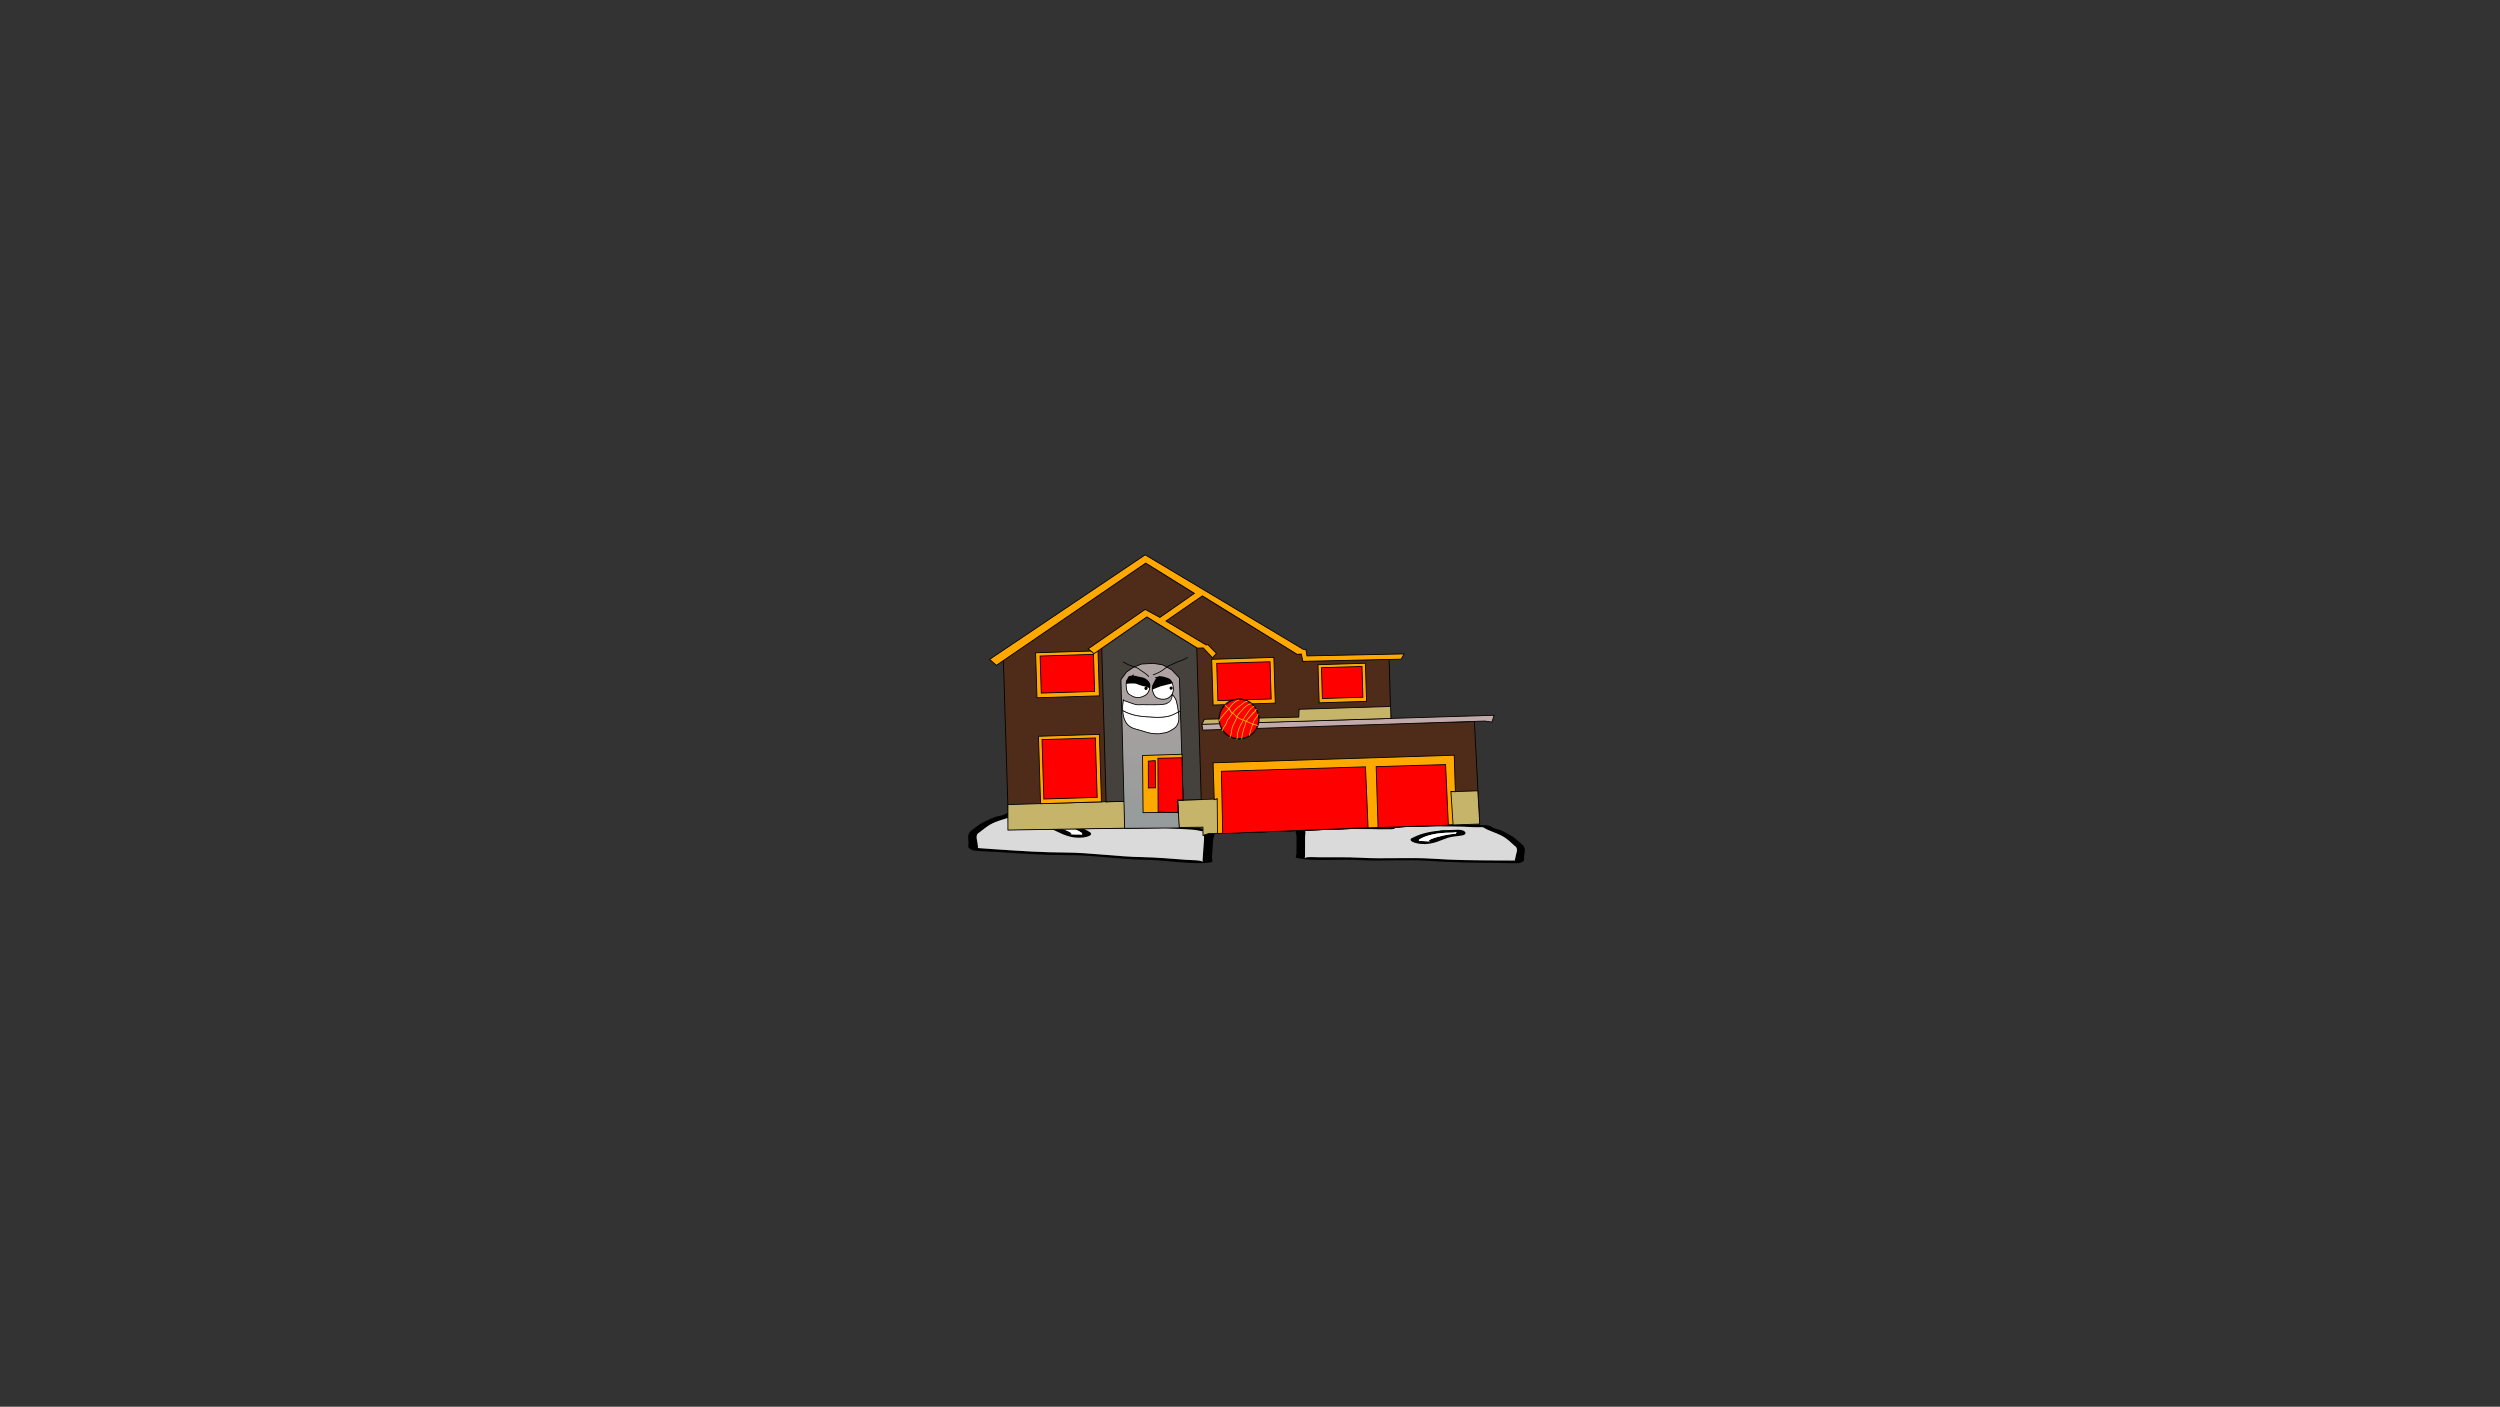 <svg version="1.1" xmlns="http://www.w3.org/2000/svg" xmlns:xlink="http://www.w3.org/1999/xlink" width="2878.25" height="1619.58" viewBox="0,0,2878.25,1619.58"><rect x="0" y="0" width="2878.25" height="1619.58" fill="#333333" stroke="none"/><defs><linearGradient x1="205.809" y1="134.029" x2="211.696" y2="324.284" gradientUnits="userSpaceOnUse" id="color-1"><stop offset="0" stop-color="#b0a3a3"/><stop offset="1" stop-color="#959b9b"/></linearGradient></defs><g transform="translate(1117.373,629.809)"><g data-paper-data="{&quot;isPaintingLayer&quot;:true}" fill-rule="nonzero" stroke-linejoin="miter" stroke-miterlimit="10" stroke-dasharray="" stroke-dashoffset="0" style="mix-blend-mode: normal"><path d="M-1117.373,989.77v-1619.58h2878.25v1619.58z" fill="none" stroke="#000000" stroke-width="0" stroke-linecap="butt"/><path d="M390.949,335.387l-22.948,-61.653l52.342,-55.318l82.925,102.235z" data-paper-data="{&quot;index&quot;:null}" fill="#cedce9" stroke="#000000" stroke-width="1" stroke-linecap="round"/><path d="M496.062,322.792c-2.476,0.337 -4.91,0.526 -7.319,0.659c0.016,0.053 0.024,0.109 0.024,0.167c-0.006,1.412 -5.044,1.392 -5.044,1.392c-22.254,-0.088 -44.508,-0.177 -66.761,-0.265c-5.727,-0.023 -19.973,-0.72 -24.2,0.108c-2.435,0.477 -4.176,0.422 -7.294,0.473c-0.352,0.006 -0.992,0.019 -1.557,0.026c3.012,0.615 1.533,6.183 1.527,7.741c-0.026,6.59 -0.052,13.179 -0.079,19.769c-0.005,1.177 -0.009,2.353 -0.014,3.53c-0.002,0.471 -0.893,1.808 -0.006,1.412c3.378,-1.508 9.954,-0.664 17.638,-0.636c15.146,0.055 31.364,-0.335 46.237,0.488c27.158,1.63 56.374,-0.686 83.315,1.117c22.69,1.68 49.858,1.931 73.241,2.024c5.878,0.023 11.757,0.047 17.635,0.07c0.884,0.004 2.273,-0.024 3.711,-0.055c-1.443,-0.73 0.078,-2.476 0.082,-3.46c0.015,-3.676 4.437,-10.001 -0.948,-13.325c-4.755,-4.03 -7.757,-7.903 -15.523,-11.934c-5.73,-2.974 -14.658,-5.626 -19.397,-8.576c-2.296,-1.756 -4.363,-0.516 -11.862,-0.95c-16.593,-0.961 -33.238,-0.838 -50.383,-0.906c-6.249,-0.025 -14.1,0.3 -20.154,-0.08c-1.278,-0.08 -3.68,-0.369 -5.48,-0.604c3.291,0.726 -4.228,1.386 -7.388,1.816zM416.972,321.921c16.819,0.067 33.638,0.134 50.456,0.2c0.485,-0.066 0.971,-0.132 1.456,-0.198c6.394,-0.87 12.163,-0.61 17.639,-0.989c7.463,-0.517 11.934,-2.339 19.634,-2.746c4.423,-0.234 16.669,0.623 22.937,0.648c16.998,0.068 33.979,-0.137 50.383,0.906c9.215,0.586 17.01,-0.454 21.307,2.833c0.631,1.245 5.714,2.041 8.37,3.008c4.06,1.477 7.449,3.653 10.588,5.283c7.783,4.04 11.195,8.176 16.068,12.306c4.352,4.351 1.48,9.712 1.462,14.22c-0.01,2.492 1.385,4.254 -5.064,6.334c-2.249,0.725 -22.993,-0.091 -26.453,-0.105c-24.119,-0.096 -52.299,-0.387 -75.685,-2.118c-25.69,-2.207 -56.291,0.508 -82.847,-1.086c-21.4,-1.436 -54.453,2.032 -71.964,-2.653c-1.734,-0.464 0.017,-4.19 0.02,-4.942c0.026,-6.59 0.052,-13.179 0.079,-19.769c0.009,-2.203 -3.436,-7.477 1.828,-9.097c9.185,-2.827 26.352,-2.088 39.785,-2.035z" data-paper-data="{&quot;index&quot;:null}" fill="#000000" stroke="none" stroke-width="1" stroke-linecap="butt"/><path d="M488.672,323.383c2.409,-0.134 4.872,-0.324 7.349,-0.661c3.16,-0.43 10.709,-1.091 7.418,-1.817c1.8,0.236 4.222,0.524 5.5,0.604c6.055,0.38 13.975,0.059 20.225,0.084c17.145,0.068 33.899,-0.034 50.491,0.926c7.499,0.434 9.581,-0.801 11.877,0.955c4.739,2.951 13.704,5.623 19.434,8.598c7.766,4.031 10.779,7.931 15.533,11.961c5.385,3.324 0.939,9.673 0.924,13.349c-0.004,0.984 -1.535,2.735 -0.091,3.465c-1.438,0.031 -2.829,0.06 -3.713,0.056c-5.878,-0.023 -11.767,-0.042 -17.645,-0.066c-23.383,-0.093 -50.662,-0.32 -73.351,-2c-26.941,-1.803 -56.424,0.499 -83.582,-1.132c-14.873,-0.823 -31.136,-0.449 -46.282,-0.504c-7.684,-0.028 -14.266,-0.875 -17.644,0.633c-0.888,0.396 -0,-0.944 0.002,-1.414c0.005,-1.177 0.001,-2.359 0.005,-3.536c0.026,-6.59 0.042,-13.219 0.068,-19.808c0.006,-1.558 1.501,-7.139 -1.511,-7.754c0.566,-0.007 1.206,-0.02 1.558,-0.026c3.118,-0.051 4.863,0.001 7.298,-0.475c4.227,-0.828 18.487,-0.137 24.213,-0.114c22.254,0.088 44.626,0.149 66.88,0.238c0,0 5.063,0.018 5.069,-1.394c0,-0.058 -0.007,-0.114 -0.024,-0.167z" data-paper-data="{&quot;noHover&quot;:false,&quot;origItem&quot;:[&quot;Path&quot;,{&quot;applyMatrix&quot;:true,&quot;segments&quot;:[[[579.60736,595.76373],[0.95609,-0.20262],[0.00646,0.07548]],[[579.61718,596],[0,-0.08208],[0,2]],[[577.61718,598],[0,0],[-8.83333,0]],[[551.11718,598],[8.83333,0],[-2.27308,0]],[[541.51161,598.28885],[1.67648,-1.19621],[-0.96568,0.68904]],[[538.61718,599],[1.23739,-0.09027],[-0.13966,0.01019]],[[537.99901,599.04541],[0.22447,-0.0134],[1.19653,0.85421]],[[538.61718,610],[0,-2.20646],[0,9.33333]],[[538.61718,638],[0,-9.33333],[0,1.66667]],[[538.61718,643],[0,-1.66667],[0,0.66667]],[[538.61718,645],[-0.35177,0.56631],[1.33831,-2.15456]],[[545.61718,644],[-3.04994,0.00386],[6.01206,-0.00761]],[[563.97058,644.43107],[-5.90478,-1.08158],[10.78253,2.15651]],[[597.04254,645.54479],[-10.6965,-2.40266],[9.00888,2.25222]],[[626.11718,648],[-9.28168,0],[2.33333,0]],[[633.11718,648],[-2.33333,0],[0.35109,0]],[[634.59021,647.90091],[-0.5707,0.05184],[-0.57412,-1.02596]],[[634.61718,643],[0,1.39387],[0,-5.20707]],[[634.21982,624.13246],[2.14282,4.67827],[-1.8936,-5.6808]],[[628.03948,607.31672],[3.08887,5.66543],[-2.2791,-4.1802]],[[620.32688,595.27881],[1.8857,4.15235],[-0.91417,-2.47477]],[[615.61718,594],[2.9771,0.57275],[-6.58756,-1.26734]],[[595.61718,593],[6.8054,0],[-2.48058,0]],[[587.61718,593],[2.40395,0.50364],[-0.50743,-0.10631]],[[585.44122,592.1748],[0.71481,0.32365],[1.30749,1.01011]],[[582.51161,594.78885],[1.25365,-0.62682],[-0.98239,0.4912]]],&quot;closed&quot;:true}],&quot;index&quot;:null}" fill="#dadada" stroke="none" stroke-width="1" stroke-linecap="butt"/><path d="M559.287,328.84c0.001,-0.164 -0.068,-0.438 -0.134,-0.708c-0.26,0.108 -0.647,0.2 -1.146,0.277c-1.495,0.42 -3.759,0.411 -3.759,0.411c-19.192,-0.076 -30.292,3.628 -37.092,7.545c-0.8,0.444 -0.732,0.984 -0.734,1.484c-0.001,0.142 -0.05,0.368 -0.104,0.602c0.051,-0.075 0.178,-0.137 0.436,-0.175c1.14,-0.171 11.043,0.943 12.262,0.329c0.366,-0.184 -1.791,-0.228 -1.671,-0.437c1.474,-2.57 17.009,-6.404 24.643,-7.442c1.98,-0.269 4.208,-0.4 6.423,-0.455c-0.864,-0.381 0.875,-0.953 0.877,-1.43zM516.292,338.567c-0.116,0.502 -0.22,0.981 0.125,0.693c0.236,-0.197 -0.102,-0.475 -0.125,-0.693zM508.148,335.066c7.216,-3.776 16.808,-7.207 31.738,-8.513c1.404,-0.608 4.296,-0.597 4.296,-0.597l2.519,0.01c5.705,0.023 8.725,-0.522 14.852,-0.498c8.509,0.034 10.463,4.784 6.008,6.155c-2.811,0.865 -7.317,1.135 -11.078,1.647c-11.133,1.515 -15.279,5.979 -27.479,8.159c-12.931,2.311 -27.136,-2.876 -20.857,-6.363z" data-paper-data="{&quot;index&quot;:null}" fill="#000000" stroke="none" stroke-width="1" stroke-linecap="butt"/><path d="M559.341,328.086c0.066,0.27 0.146,0.548 0.145,0.712c-0.002,0.477 -1.721,1.058 -0.856,1.439c-2.215,0.055 -4.456,0.18 -6.435,0.449c-7.634,1.039 -23.244,4.853 -24.718,7.422c-0.12,0.209 1.798,0.376 1.431,0.56c-1.218,0.613 -11.207,-0.519 -12.347,-0.348c-0.258,0.039 -0.384,0.1 -0.435,0.176c0.054,-0.234 0.094,-0.463 0.095,-0.605c0.002,-0.5 -0.088,-1.049 0.712,-1.494c6.8,-3.916 18.301,-7.702 37.493,-7.626c0,0 2.275,0.012 3.77,-0.408c0.498,-0.077 0.886,-0.169 1.146,-0.277z" data-paper-data="{&quot;noHover&quot;:false,&quot;origItem&quot;:[&quot;Path&quot;,{&quot;applyMatrix&quot;:true,&quot;segments&quot;:[[[607.563,601.99816],[0.02649,0.38155],[-0.10299,0.15484]],[[607.10872,602.39727],[0.1976,-0.11227],[-0.59254,0.60273]],[[605.61718,603],[0,0],[-7.618,0]],[[590.90604,613.89443],[2.69308,-5.58508],[-0.31682,0.63364]],[[590.61718,616],[0,-0.70843],[0,0.20156]],[[590.57685,616.85325],[0.02106,-0.33136],[0.02013,-0.10671]],[[590.74964,616.60263],[-0.10238,0.05628],[0.45234,-0.24865]],[[595.61718,617],[-0.48256,0.87548],[0.14503,-0.26312]],[[594.95308,616.3906],[-0.04725,0.29671],[0.58086,-3.64773]],[[604.72276,605.71115],[-3.02833,1.51416],[0.78545,-0.39273]],[[607.27135,605.03032],[-0.87898,0.0905],[-0.34365,-0.53523]],[[607.61718,603],[0,0.6759],[0,-0.23192]]],&quot;closed&quot;:true}],&quot;index&quot;:null}" fill="#ffffff" stroke="none" stroke-width="1" stroke-linecap="butt"/><path d="M160.409,318.449l82.787,-53.714l52.255,29.064l-22.909,32.392z" data-paper-data="{&quot;index&quot;:null}" fill="#cedce9" stroke="#000000" stroke-width="1" stroke-linecap="round"/><path d="M151.234,316.05c-3.343,-0.706 -11.325,-1.998 -7.752,-2.517c-1.942,0.111 -4.53,0.232 -5.902,0.218c-6.499,-0.067 -14.861,-1.026 -21.54,-1.487c-18.324,-1.265 -36.099,-2.695 -53.902,-2.964c-8.046,-0.121 -10.157,-1.608 -12.747,0.089c-5.294,2.783 -15.039,4.919 -21.393,7.65c-8.612,3.701 -12.122,7.605 -17.517,11.54c-6.013,3.132 -1.782,10.234 -2.053,14.163c-0.073,1.052 1.417,3.036 -0.183,3.703c1.534,0.145 3.016,0.283 3.961,0.349c6.283,0.434 12.565,0.868 18.848,1.301c24.991,1.726 54.038,3.577 78.411,3.552c28.925,0.176 59.96,4.931 89.104,5.308c15.955,0.282 33.252,1.963 49.439,3.087c8.212,0.57 15.304,0.181 18.795,2.056c0.918,0.493 0.069,-1.006 0.104,-1.509c0.087,-1.258 0.174,-2.515 0.261,-3.773c0.486,-7.043 0.973,-14.085 1.459,-21.128c0.115,-1.665 -1.031,-7.729 2.235,-8.151c-0.604,-0.052 -1.286,-0.116 -1.662,-0.149c-3.327,-0.298 -5.192,-0.375 -7.756,-1.075c-4.452,-1.214 -19.728,-1.581 -25.848,-2.004c-23.784,-1.642 -47.567,-3.284 -71.351,-4.926c0,0 -5.385,-0.372 -5.281,-1.881c0.004,-0.062 0.017,-0.121 0.039,-0.176c-2.564,-0.331 -5.149,-0.722 -7.769,-1.276zM235.805,321.291c14.357,0.991 32.756,1.542 42.35,5.279c5.497,2.141 1.406,7.507 1.243,9.862c-0.486,7.043 -0.973,14.085 -1.459,21.128c-0.056,0.804 1.524,4.922 -0.365,5.282c-19.075,3.64 -54.12,-2.645 -77.097,-2.781c-28.498,-0.369 -60.982,-5.658 -88.602,-5.305c-25.121,0.025 -55.253,-1.863 -81.03,-3.643c-3.697,-0.255 -25.925,-1.001 -28.271,-1.952c-6.728,-2.726 -5.1,-4.499 -4.916,-7.163c0.333,-4.818 -2.318,-10.771 2.672,-15.079c5.529,-4.033 9.498,-8.186 18.128,-11.895c3.481,-1.496 7.273,-3.557 11.725,-4.818c2.914,-0.825 8.407,-1.28 9.177,-2.56c4.848,-3.177 13.095,-1.457 22.986,-1.364c17.609,0.165 35.735,1.709 53.902,2.964c6.7,0.463 19.85,0.502 24.558,1.098c8.195,1.036 12.829,3.332 20.763,4.466c5.822,0.832 12.006,1.005 18.769,2.433c0.513,0.108 1.027,0.217 1.54,0.325c17.975,1.241 35.95,2.482 53.925,3.723z" data-paper-data="{&quot;index&quot;:null}" fill="#000000" stroke="none" stroke-width="1" stroke-linecap="butt"/><path d="M159.083,317.258c-0.021,0.056 -0.034,0.115 -0.038,0.177c-0.104,1.509 5.307,1.885 5.307,1.885c23.784,1.642 47.692,3.323 71.476,4.965c6.12,0.423 21.41,0.797 25.861,2.012c2.564,0.699 4.433,0.779 7.76,1.077c0.376,0.034 1.059,0.098 1.663,0.15c-3.266,0.422 -2.105,6.502 -2.22,8.167c-0.486,7.043 -0.987,14.127 -1.473,21.169c-0.087,1.258 -0.183,2.521 -0.27,3.778c-0.035,0.503 0.809,2.004 -0.108,1.511c-3.491,-1.875 -10.59,-1.483 -18.802,-2.053c-16.187,-1.123 -33.534,-2.791 -49.489,-3.073c-29.144,-0.377 -60.465,-5.137 -89.391,-5.313c-24.374,0.025 -53.537,-1.861 -78.528,-3.587c-6.283,-0.434 -12.576,-0.873 -18.858,-1.307c-0.945,-0.065 -2.429,-0.204 -3.963,-0.35c1.599,-0.667 0.1,-2.657 0.173,-3.709c0.271,-3.929 -3.984,-11.059 2.029,-14.191c5.394,-3.935 8.918,-7.867 17.53,-11.568c6.354,-2.731 16.142,-4.887 21.435,-7.669c2.59,-1.697 4.719,-0.215 12.765,-0.094c17.803,0.268 35.695,1.685 54.019,2.95c6.679,0.461 15.116,1.422 21.615,1.489c1.372,0.014 3.982,-0.105 5.923,-0.217c-3.573,0.519 4.441,1.814 7.784,2.52c2.62,0.553 5.236,0.949 7.8,1.28z" data-paper-data="{&quot;noHover&quot;:false,&quot;origItem&quot;:[&quot;Path&quot;,{&quot;applyMatrix&quot;:true,&quot;segments&quot;:[[[579.60736,595.76373],[0.95609,-0.20262],[0.00646,0.07548]],[[579.61718,596],[0,-0.08208],[0,2]],[[577.61718,598],[0,0],[-8.83333,0]],[[551.11718,598],[8.83333,0],[-2.27308,0]],[[541.51161,598.28885],[1.67648,-1.19621],[-0.96568,0.68904]],[[538.61718,599],[1.23739,-0.09027],[-0.13966,0.01019]],[[537.99901,599.04541],[0.22447,-0.0134],[1.19653,0.85421]],[[538.61718,610],[0,-2.20646],[0,9.33333]],[[538.61718,638],[0,-9.33333],[0,1.66667]],[[538.61718,643],[0,-1.66667],[0,0.66667]],[[538.61718,645],[-0.35177,0.56631],[1.33831,-2.15456]],[[545.61718,644],[-3.04994,0.00386],[6.01206,-0.00761]],[[563.97058,644.43107],[-5.90478,-1.08158],[10.78253,2.15651]],[[597.04254,645.54479],[-10.6965,-2.40266],[9.00888,2.25222]],[[626.11718,648],[-9.28168,0],[2.33333,0]],[[633.11718,648],[-2.33333,0],[0.35109,0]],[[634.59021,647.90091],[-0.5707,0.05184],[-0.57412,-1.02596]],[[634.61718,643],[0,1.39387],[0,-5.20707]],[[634.21982,624.13246],[2.14282,4.67827],[-1.8936,-5.6808]],[[628.03948,607.31672],[3.08887,5.66543],[-2.2791,-4.1802]],[[620.32688,595.27881],[1.8857,4.15235],[-0.91417,-2.47477]],[[615.61718,594],[2.9771,0.57275],[-6.58756,-1.26734]],[[595.61718,593],[6.8054,0],[-2.48058,0]],[[587.61718,593],[2.40395,0.50364],[-0.50743,-0.10631]],[[585.44122,592.1748],[0.71481,0.32365],[1.30749,1.01011]],[[582.51161,594.78885],[1.25365,-0.62682],[-0.98239,0.4912]]],&quot;closed&quot;:true}],&quot;index&quot;:null}" fill="#dadada" stroke="none" stroke-width="1" stroke-linecap="butt"/><path d="M83.21,317.579c-0.035,0.51 1.779,1.256 0.825,1.596c2.362,0.232 4.732,0.545 6.827,0.988c8.075,1.706 24.375,7.014 25.748,9.875c0.112,0.233 -2.197,0.111 -1.82,0.336c1.254,0.75 11.922,0.333 13.127,0.605c0.273,0.062 0.404,0.137 0.452,0.221c-0.039,-0.254 -0.075,-0.499 -0.064,-0.651c0.037,-0.535 0.152,-1.105 -0.668,-1.643c-6.96,-4.715 -18.531,-9.539 -39.042,-10.956c0,0 -2.421,-0.167 -3.985,-0.732c-0.526,-0.121 -0.933,-0.25 -1.202,-0.386c-0.091,0.283 -0.186,0.571 -0.198,0.746zM128.201,332.058c0.346,0.334 0.273,-0.186 0.188,-0.731c-0.042,0.231 -0.425,0.502 -0.188,0.731zM137.363,328.221c6.437,4.215 -9.146,8.649 -22.781,5.171c-12.865,-3.282 -16.947,-8.375 -28.723,-10.862c-3.978,-0.84 -8.771,-1.48 -11.707,-2.624c-4.653,-1.813 -2.195,-6.735 6.899,-6.107c6.549,0.452 9.733,1.27 15.83,1.691l2.692,0.186c0,0 3.091,0.213 4.544,0.973c15.851,2.561 25.83,6.975 33.246,11.572z" data-paper-data="{&quot;index&quot;:null}" fill="#000000" stroke="none" stroke-width="1" stroke-linecap="butt"/><path d="M83.211,316.769c0.269,0.136 0.676,0.264 1.203,0.386c1.564,0.565 3.996,0.73 3.996,0.73c20.512,1.416 32.504,6.359 39.464,11.074c0.82,0.537 0.681,1.117 0.644,1.651c-0.01,0.152 0.014,0.4 0.054,0.654c-0.049,-0.084 -0.178,-0.16 -0.451,-0.222c-1.205,-0.272 -11.966,0.159 -13.22,-0.592c-0.377,-0.226 1.685,-0.254 1.573,-0.487c-1.374,-2.86 -17.755,-8.154 -25.83,-9.859c-2.094,-0.442 -4.479,-0.751 -6.841,-0.982c0.953,-0.34 -0.838,-1.094 -0.803,-1.604c0.012,-0.175 0.12,-0.466 0.211,-0.749z" data-paper-data="{&quot;noHover&quot;:false,&quot;origItem&quot;:[&quot;Path&quot;,{&quot;applyMatrix&quot;:true,&quot;segments&quot;:[[[607.563,601.99816],[0.02649,0.38155],[-0.10299,0.15484]],[[607.10872,602.39727],[0.1976,-0.11227],[-0.59254,0.60273]],[[605.61718,603],[0,0],[-7.618,0]],[[590.90604,613.89443],[2.69308,-5.58508],[-0.31682,0.63364]],[[590.61718,616],[0,-0.70843],[0,0.20156]],[[590.57685,616.85325],[0.02106,-0.33136],[0.02013,-0.10671]],[[590.74964,616.60263],[-0.10238,0.05628],[0.45234,-0.24865]],[[595.61718,617],[-0.48256,0.87548],[0.14503,-0.26312]],[[594.95308,616.3906],[-0.04725,0.29671],[0.58086,-3.64773]],[[604.72276,605.71115],[-3.02833,1.51416],[0.78545,-0.39273]],[[607.27135,605.03032],[-0.87898,0.0905],[-0.34365,-0.53523]],[[607.61718,603],[0,0.6759],[0,-0.23192]]],&quot;closed&quot;:true}],&quot;index&quot;:null}" fill="#ffffff" stroke="none" stroke-width="1" stroke-linecap="butt"/><g><g stroke="#000000" stroke-width="1"><path d="M268.003,331.674l0.107,-9.263l-224.261,3.008l-6.063,-195.914l163.696,-111.235l63.384,39.475l1.925,-1.455l109.147,66.895l5.391,0.214l1.432,8.074l99.126,-2.306l2.172,74.433l96.048,-2.761l6.01,117.822l-311.789,11.424z" data-paper-data="{&quot;index&quot;:null}" fill="#4f2b19" stroke-linecap="round"/><path d="M586.255,318.866l-312.178,11.056l-6.37,2.1l-0.163,-9.508l-27.7,0.35l-1.629,-31.407l345.807,-10.785z" data-paper-data="{&quot;index&quot;:null}" fill="#c7b46b" stroke-linecap="round"/><path d="M43.042,296.523l134.838,-4.046l-0.085,31.206l-134.765,2.141z" data-paper-data="{&quot;index&quot;:null}" fill="#c7b46b" stroke-linecap="round"/><path d="M260.449,115.891l5.149,174.887l-27.294,0.718l1.486,31.031l-61.952,1.156l-0.301,-30.941l-18.543,0.574l-2.883,0.216l-5.083,-177.003l51.672,-36.27z" data-paper-data="{&quot;index&quot;:null}" fill="#45413d" stroke-linecap="round"/><path d="M240.503,151.771l4.314,139.396l-6.294,0.322l1.775,31.91l-62.894,0.424l-4.242,-171.025l6.294,-8.82l7.843,-5.443l9.599,-3.849l13.371,-0.794l10.821,1.695l10.418,5.639l9.097,9.612z" data-paper-data="{&quot;index&quot;:null}" fill="url(#color-1)" stroke-linecap="round"/><path d="M244.427,291.306l-6.035,0.187l0.694,13.931l-40.438,0.363l-0.592,-65.814l45.528,-1.409z" data-paper-data="{&quot;index&quot;:null}" fill="#ffa800" stroke-linecap="round"/><path d="M244.557,291.26l-6.441,-0.181l0.586,14.696l-22.737,-0.565l-0.212,-62.021l27.692,-0.603z" data-paper-data="{&quot;index&quot;:null}" fill="#ff0000" stroke-linecap="round"/><path d="M212.689,246.032l0.309,31.194l-8.27,0.129l-0.034,-30.822l6.811,-0.591z" data-paper-data="{&quot;index&quot;:null}" fill="#ff0000" stroke-linecap="round"/><path d="M280.571,290.822l-1.312,-42.41l277.622,-8.76l1.302,42.072l-5.137,-0.475l2.5,38.357l-271.231,10.169l-0.321,-40.073z" data-paper-data="{&quot;index&quot;:null}" fill="#ffa800" stroke-linecap="round"/><path d="M290.359,329.841l-1.561,-71.661l165.929,-5.135l2.953,69.969z" data-paper-data="{&quot;index&quot;:null}" fill="#ff0000" stroke-linecap="round"/><path d="M469.19,322.912l-2.17,-70.12l79.907,-2.346l3.21,69.792z" data-paper-data="{&quot;index&quot;:null}" fill="#ff0000" stroke-linecap="round"/><path d="M592.044,200.341l-324.586,10.425l-1.134,-6.941l336.546,-10.161l-2.042,6.152l-0.605,1.668z" data-paper-data="{&quot;index&quot;:null}" fill="#c3aaaa" stroke-linecap="round"/><path d="M483.998,197.342l-217.755,6.738l3.104,-5.804l108.577,-2.472l0.378,-9.018l105.357,-3.26z" data-paper-data="{&quot;index&quot;:null}" fill="#c7b46b" stroke-linecap="round"/><path d="M401.373,179.35l-1.358,-43.876l54.583,-1.689l1.358,43.876z" data-paper-data="{&quot;index&quot;:null}" fill="#ffa800" stroke-linecap="butt"/><path d="M405.096,174.383l-1.097,-35.458l46.66,-1.444l1.097,35.458z" data-paper-data="{&quot;index&quot;:null}" fill="#ff0000" stroke-linecap="butt"/><path d="M279.285,181.908l-1.629,-52.635l71.575,-2.215l1.629,52.635z" data-paper-data="{&quot;index&quot;:null}" fill="#ffa800" stroke-linecap="butt"/><path d="M284.767,176.802l-1.326,-42.856l61.362,-1.899l1.326,42.856z" data-paper-data="{&quot;index&quot;:null}" fill="#ff0000" stroke-linecap="butt"/><path d="M76.492,173.544l-1.603,-51.813l71.839,-2.223l1.603,51.813z" data-paper-data="{&quot;index&quot;:null}" fill="#ffa800" stroke-linecap="butt"/><path d="M81.436,168.142l-1.32,-42.658l61.421,-1.901l1.32,42.658z" data-paper-data="{&quot;index&quot;:null}" fill="#ff0000" stroke-linecap="butt"/><path d="M380.753,123.151l-4.715,0.4l-109.117,-67.318l-41.918,28.949l46.071,27.453l2.362,-0.073l9.629,9.85l-4.439,5.084l-10.726,-11.338l-6.823,0.211l-58.021,-35.92l-60.94,42.349l-6.609,-5.63l65.53,-45.367l16.965,9.242l39.722,-27.74l-56.016,-34.798l-171.901,117.704l-7.829,-6.861l179.086,-120.379l182.241,108.912l2.755,-0.085l1.285,7.571l111.733,-2.316l-3.227,6.062l-113.217,2.489z" data-paper-data="{&quot;index&quot;:null}" fill="#ffa800" stroke-linecap="round"/><path d="M80.618,295.497l-2.402,-77.634l70.107,-2.169l2.402,77.634z" data-paper-data="{&quot;index&quot;:null}" fill="#ffa800" stroke-linecap="butt"/><path d="M84.417,290.102l-2.116,-68.394l61.392,-1.9l2.116,68.394z" data-paper-data="{&quot;index&quot;:null}" fill="#ff0000" stroke-linecap="butt"/></g><path d="M218.762,149.601c2.462,-0.008 5.05,1.222 7.431,1.711c5.326,1.316 6.73,7.138 6.951,11.919c0.169,5.133 -2.955,9.442 -7.742,11.124c-4.102,1.131 -10.511,0.385 -13.038,-3.393c-2.174,-3.25 -3.658,-8.454 -1.912,-12.252c2.086,-3.365 2.764,-7.072 6.188,-8.847c0.698,-0.154 1.409,-0.259 2.123,-0.262z" data-paper-data="{&quot;noHover&quot;:false,&quot;origItem&quot;:[&quot;Path&quot;,{&quot;applyMatrix&quot;:true,&quot;segments&quot;:[[[445.39041,221.44036],[1.52724,-0.28876],[-7.5619,3.62864]],[[431.40475,240.19578],[4.76177,-7.1739],[-4.05124,8.13908]],[[434.7173,266.85895],[-4.50777,-7.21123],[5.2386,8.38318]],[[462.72964,275.08447],[-8.99419,2.18279],[10.52051,-3.33503]],[[480.23855,251.50606],[0.02148,11.17046],[-0.15839,-10.40801]],[[465.98548,225.22958],[11.49015,3.21826],[-5.14324,-1.22327]],[[450.00678,221.01818],[5.35276,0.14784],[-1.55103,-0.04284]]],&quot;closed&quot;:true}]}" fill="#ffffff" stroke="none" stroke-width="0.5" stroke-linecap="butt"/><path d="M175.571,187.906c-0.187,-3.582 0.007,-7.452 0.625,-10.91c4.804,1.485 9.378,3.627 14.292,4.824c2.345,0.443 4.617,0.097 6.986,0.097c3.793,-0.001 7.675,0.21 11.46,0.093c5.369,-0.173 10.764,0.355 15.998,-1.074c3.591,-1.562 6.318,-3.264 7.02,-7.446c0.081,-0.485 0.698,-1.872 0.771,-2.725c1.507,1.973 3.132,4.085 3.81,6.482c1.128,3.978 1.851,8.213 2.366,12.383c-4.19,2.309 -8.331,4.477 -13.263,5.241c-6.512,1.011 -12.037,0.977 -18.578,0.387c-5.84,-0.192 -12.179,-0.794 -17.838,-2.054c-4.439,-1.076 -9.643,-2.904 -13.65,-5.298z" data-paper-data="{&quot;noHover&quot;:false,&quot;origItem&quot;:[&quot;Path&quot;,{&quot;applyMatrix&quot;:true,&quot;segments&quot;:[[[382.92541,313.67836],[-9.577,-2.63838],[12.2179,3.11843]],[[421.4788,319.28722],[-12.68354,-0.81063],[14.17937,1.72223]],[[461.80476,319.7412],[-14.22386,1.75987],[10.77221,-1.32745]],[[490.97594,309.27344],[-9.26404,4.73832],[-0.83843,-9.10048]],[[486.66505,282.2337],[2.1836,8.72296],[-1.31343,-5.25646]],[[478.82595,267.90954],[3.14443,4.3901],[-0.21584,1.84845]],[[477.15068,273.70296],[0.20946,-1.04788],[-1.8079,9.04456]],[[461.39443,289.44119],[7.91093,-3.15437],[-11.4747,2.75549]],[[426.36944,290.77941],[11.68259,-0.01408],[-8.23623,0]],[[401.63503,289.76168],[8.24526,0.25355],[-5.15013,-0.15837]],[[386.25703,289.04467],[5.06893,1.12085],[-10.60282,-2.93383]],[[355.70644,277.63514],[10.34475,3.5525],[-1.57661,7.47608]],[[353.61627,301.2767],[-0.16513,-7.80005],[8.55085,5.47314]]],&quot;closed&quot;:true}]}" fill="#ffffff" stroke="none" stroke-width="0.5" stroke-linecap="butt"/><path d="M239.011,190.549c0.118,1.016 0.226,2.032 0.324,3.035c0.564,5.775 -0.265,11.613 -5.426,15.126c-2.61,1.784 -6.165,3.856 -9.261,4.602c-2.401,0.578 -4.938,0.599 -7.331,1.274c-6.253,0.17 -11.828,-0.521 -17.707,-2.707c-5.651,-2.101 -11.423,-2.262 -16.425,-5.931c-4.831,-3.54 -6.721,-9.405 -7.384,-15.278c-0.062,-0.549 -0.114,-1.112 -0.157,-1.681c4.003,2.282 9.041,4.022 13.367,5.073c5.714,1.258 12.089,1.831 17.984,2.023c6.607,0.598 12.209,0.676 18.787,-0.342c4.964,-0.771 9.018,-2.946 13.229,-5.192z" data-paper-data="{&quot;noHover&quot;:false,&quot;origItem&quot;:[&quot;Path&quot;,{&quot;applyMatrix&quot;:true,&quot;segments&quot;:[[[462.04991,321.72612],[10.8441,-1.34211],[-14.36752,1.77108]],[[421.29439,321.2787],[14.32318,1.74503],[-12.80201,-0.8129]],[[382.41348,315.61173],[12.33687,3.11966],[-9.334,-2.5741]],[[353.69484,303.68435],[8.54862,5.22931],[0.05498,1.24125]],[[353.92547,307.34559],[-0.09869,-1.19753],[1.04594,12.81267]],[[368.95475,341.0067],[-10.26332,-8.02031],[10.62679,8.31316]],[[404.22838,354.94424],[-12.14401,-4.94756],[12.63344,5.14696]],[[442.42017,362.01313],[-13.60569,-0.05196],[5.24829,-1.30467]],[[458.41929,359.7603],[-5.25856,1.09515],[6.78102,-1.41222]],[[478.8461,350.40967],[-5.79429,3.703],[11.45615,-7.29025]],[[491.65625,317.9428],[0.83821,12.59164],[-0.14547,-2.18822]],[[491.15825,311.33151],[0.18869,2.21636],[-9.30478,4.59936]]],&quot;closed&quot;:true}]}" fill="#ffffff" stroke="none" stroke-width="0.5" stroke-linecap="butt"/><path d="M181.007,151.992c0.353,0.295 0.649,-0.059 0.649,-0.059c2.977,-3.567 8.833,-1.603 13.152,-1.729c3.957,-0.127 9.063,2.168 10.706,5.916c1.156,4.7 0.377,10.932 -4.159,13.685c-3.774,2.781 -7.825,3.627 -12.386,2.688c-1.769,-1.051 -4.656,-1.359 -6.075,-2.913c-1.721,-1.886 -2.607,-4.401 -2.967,-6.884c-1.118,-3.517 -0.848,-6.375 0.51,-9.795c0.22,-0.553 0.284,-0.972 0.402,-1.298c-0.015,0.117 0.014,0.259 0.17,0.389z" data-paper-data="{&quot;noHover&quot;:false,&quot;origItem&quot;:[&quot;Path&quot;,{&quot;applyMatrix&quot;:true,&quot;segments&quot;:[[[367.48315,222.78638],[-0.04147,0.25407],[-0.27721,0.70074]],[[366.52816,225.57344],[0.51474,-1.18819],[-3.18099,7.34275]],[[364.7803,246.76473],[-2.19334,-7.72156],[0.61652,5.42378]],[[370.74669,261.87635],[-3.61458,-4.21536],[2.97952,3.47475]],[[383.71302,268.58734],[-3.77522,-2.4041],[9.85323,2.3476]],[[410.7181,263.59834],[-8.39124,5.79088],[10.04451,-5.68021]],[[420.65425,234.23446],[2.19728,10.29429],[-3.32016,-8.25703]],[[397.85054,220.71706],[8.61098,-0.01008],[-9.39899,-0.01845]],[[369.23811,223.55955],[6.71239,-7.5542],[0,0]],[[367.82634,223.64259],[0.74741,0.66436],[-0.32962,-0.293]]],&quot;closed&quot;:true}]}" fill="#ffffff" stroke="none" stroke-width="0.5" stroke-linecap="butt"/><path d="M202.162,160.757l-0.049,0.018c-1.898,-0.228 -3.588,-0.782 -5.442,-1.216c-2.003,-0.469 -3.733,-1.381 -5.631,-2.089c-1.931,-0.72 -4.397,-0.162 -6.423,-0.405c-1.622,-0.195 -3.547,0.516 -4.987,0.313c-0.083,1.064 -0.03,2.178 0.162,3.391c-0.016,2.51 0.477,5.103 1.896,7.225c1.17,1.749 3.96,2.469 5.552,3.774c4.369,1.611 8.453,1.385 12.601,-0.799c3.532,-1.474 5.394,-5.006 5.993,-8.669c-1.023,-0.272 -1.989,-0.685 -2.933,-1.159c0.639,0.35 1.034,1.064 0.942,1.832c-0.121,1.008 -1.037,1.728 -2.045,1.607c-1.008,-0.121 -1.728,-1.037 -1.607,-2.045c0.121,-1.008 1.037,-1.728 2.045,-1.607c0.197,0.024 0.383,0.078 0.554,0.157c-0.21,-0.107 -0.419,-0.216 -0.627,-0.327zM179.396,153.205c0.116,-0.187 0.285,-0.328 0.492,-0.432c0.303,-0.68 0.661,-1.362 1.073,-2.055c0.857,-1.444 0.784,-2.17 2.687,-2.401c1.215,0.144 2.722,-0.559 3.672,-1.32l0.155,-0.122c0,0 0.362,-0.284 0.646,0.077c0.284,0.362 -0.077,0.646 -0.077,0.646l-0.155,0.122c-0.17,0.131 -0.353,0.262 -0.546,0.388c2.942,0.063 6.163,1.324 9.083,1.668c4.351,0.527 9.309,3.815 10.466,8.171c0.487,5.25 -1.378,11.598 -6.658,13.854c-4.412,2.258 -8.819,2.574 -13.45,0.764c-1.745,-1.384 -4.541,-2.164 -5.845,-4.041c-1.532,-2.204 -2.09,-5.055 -2.062,-7.686c-0.275,-1.699 -0.277,-3.247 -0.02,-4.733c-0.078,-1.044 0.245,-2.423 0.541,-2.899zM182.522,149.701c0.081,-0.071 0.163,-0.139 0.245,-0.204c-0.098,0.059 -0.177,0.127 -0.245,0.204z" fill="#000000" stroke="none" stroke-width="0.5" stroke-linecap="butt"/><path d="M229.122,162.504c-0.031,-1.015 0.766,-1.864 1.781,-1.895c1.015,-0.031 1.864,0.766 1.895,1.781c0.031,1.015 -0.766,1.864 -1.781,1.895c-1.015,0.031 -1.864,-0.766 -1.895,-1.781z" fill="#000000" stroke="none" stroke-width="0.5" stroke-linecap="butt"/><path d="M233.121,156.055c0.218,0.405 -0.186,0.623 -0.186,0.623l-0.101,0.048c0.752,2.046 1.084,4.326 1.184,6.465c0.065,2.215 -0.425,4.28 -1.367,6.079c0.028,0.022 0.053,0.048 0.075,0.076l0.466,0.589l-0.001,0.001l0.003,0.003c1.639,2.15 3.436,4.439 4.18,7.067c1.105,3.908 1.829,8.04 2.347,12.137c0.248,-0.137 0.496,-0.274 0.745,-0.412l-0.004,-0.031c0,0 0.315,-0.335 0.65,-0.02c0.335,0.315 0.02,0.65 0.02,0.65l-0.23,0.21c-0.357,0.186 -0.711,0.373 -1.064,0.561c0.136,1.141 0.257,2.279 0.367,3.406c0.596,6.112 -0.377,12.245 -5.823,15.952c-2.719,1.844 -6.342,3.948 -9.556,4.721c-2.427,0.584 -4.975,0.614 -7.397,1.278c-6.399,0.22 -12.098,-0.517 -18.11,-2.753c-5.738,-2.133 -11.544,-2.294 -16.632,-6.024c-5.047,-3.704 -7.054,-9.759 -7.755,-15.893c-0.087,-0.765 -0.155,-1.552 -0.205,-2.354c-0.017,-0.01 -0.034,-0.021 -0.051,-0.031c0,0 -0.39,-0.243 -0.147,-0.633c0.047,-0.075 0.1,-0.127 0.154,-0.162c-0.167,-3.706 0.065,-7.666 0.735,-11.199l-0.13,-0.192c0,0 -0.159,-0.431 0.273,-0.59c0.005,-0.002 0.011,-0.004 0.016,-0.006c0.01,-0.046 0.02,-0.093 0.03,-0.139c0,0 0.098,-0.449 0.547,-0.352c0.449,0.098 0.352,0.547 0.352,0.547c-0.03,0.139 -0.06,0.28 -0.089,0.421c4.812,1.494 9.298,3.628 14.222,4.817c2.275,0.435 4.59,0.09 6.889,0.09c3.781,0 7.574,0.233 11.347,0.116c5.268,-0.157 10.664,0.329 15.8,-1.061c1.959,-0.857 3.951,-1.683 5.455,-3.417c1.195,-1.379 1.15,-3.861 1.585,-5.87c-1.456,1.987 -3.535,3.529 -6.051,4.415c-4.484,1.237 -11.27,0.377 -14.03,-3.748c-1.334,-1.994 -2.388,-4.621 -2.711,-7.268c-0.074,-0.039 -0.145,-0.107 -0.199,-0.223c-0.131,-0.281 0.016,-0.461 0.125,-0.548c-0.12,-1.785 0.114,-3.553 0.838,-5.115c1.734,-2.77 2.537,-5.666 4.524,-7.7c-0.491,0.149 -0.979,0.294 -1.467,0.419c0,0 -0.446,0.114 -0.559,-0.332c-0.114,-0.446 0.332,-0.559 0.332,-0.559c1.259,-0.321 2.517,-0.768 3.797,-1.067c0.41,-0.207 0.857,-0.39 1.348,-0.547l0.195,-0.024c0,0 0.329,-0.01 0.439,0.265c0.166,-0.01 0.333,-0.015 0.5,-0.015c2.535,0.002 5.126,1.239 7.582,1.73c3.075,0.765 4.974,2.849 6.114,5.42l0.008,-0.008c0,0 0.405,-0.218 0.623,0.186zM231.598,157.103c-4.17,0.97 -8.342,2.098 -12.414,3.164c-3.187,1.246 -6.306,2.277 -9.375,3.685c0.293,2.543 1.322,5.084 2.588,6.978c2.527,3.778 8.888,4.513 12.99,3.382c4.787,-1.682 7.88,-5.951 7.711,-11.085c-0.094,-2.039 -0.399,-4.259 -1.13,-6.237c-0.124,0.036 -0.248,0.074 -0.371,0.113zM225.738,195.755c-6.577,1.018 -12.129,0.972 -18.736,0.374c-5.895,-0.192 -12.235,-0.793 -17.948,-2.051c-4.326,-1.05 -9.364,-2.791 -13.367,-5.073c0.043,0.57 0.096,1.13 0.158,1.679c0.663,5.873 2.555,11.716 7.385,15.255c5.002,3.669 10.757,3.802 16.408,5.903c5.879,2.186 11.398,2.875 17.652,2.705c2.393,-0.674 4.919,-0.685 7.32,-1.263c3.096,-0.745 6.644,-2.803 9.254,-4.588c5.161,-3.513 5.99,-9.328 5.425,-15.102c-0.098,-1.004 -0.205,-2.015 -0.323,-3.031c-4.211,2.246 -8.265,4.42 -13.229,5.191zM189.262,193.182c5.659,1.259 11.957,1.837 17.797,2.029c6.541,0.59 12.027,0.646 18.538,-0.365c4.932,-0.763 9.067,-2.916 13.257,-5.225c-0.515,-4.17 -1.238,-8.387 -2.366,-12.365c-0.678,-2.397 -2.299,-4.498 -3.806,-6.471c-0.073,0.853 -0.606,2.202 -0.687,2.686c-0.702,4.182 -3.426,5.895 -7.017,7.457c-5.234,1.429 -10.708,0.94 -16.077,1.113c-3.785,0.117 -7.589,-0.117 -11.381,-0.116c-2.369,0 -4.732,0.332 -7.077,-0.111c-4.914,-1.197 -9.397,-3.323 -14.202,-4.809c-0.618,3.458 -0.811,7.312 -0.624,10.894c4.007,2.394 9.207,4.206 13.645,5.282z" fill="#000000" stroke="none" stroke-width="0.5" stroke-linecap="butt"/><path d="M175.205,132.304c0.132,-0.44 0.572,-0.309 0.572,-0.309l0.325,0.099c0.224,0.088 0.448,0.176 0.672,0.264c1.88,0.701 3.38,2.021 5.191,2.77c3.566,1.476 7.724,2.2 11.075,4.153c4.164,3.379 8.875,5.295 12.445,9.481c0,0 0.298,0.35 -0.052,0.648c-0.35,0.298 -0.648,-0.052 -0.648,-0.052c-3.51,-4.122 -8.178,-5.981 -12.267,-9.32c-3.297,-1.908 -7.403,-2.603 -10.905,-4.061c-1.808,-0.752 -3.294,-2.063 -5.167,-2.761c-0.226,-0.089 -0.453,-0.178 -0.679,-0.266l-0.252,-0.074c0,0 -0.44,-0.132 -0.309,-0.572z" fill="#000000" stroke="none" stroke-width="0.5" stroke-linecap="butt"/><path d="M250.131,126.875c0.218,0.405 -0.186,0.623 -0.186,0.623l-0.139,0.071c-2.864,2.017 -5.947,3.295 -9.254,4.353c-2.94,0.727 -5.255,2.25 -8.016,3.399c-2.868,1.193 -5.3,2.218 -7.683,4.289c-4.06,3.529 -9.341,6.147 -14.375,8.006c0,0 -0.431,0.159 -0.59,-0.273c-0.159,-0.431 0.273,-0.59 0.273,-0.59c4.928,-1.808 10.119,-4.385 14.09,-7.837c2.456,-2.135 4.977,-3.219 7.934,-4.444c2.794,-1.158 5.14,-2.7 8.119,-3.434c3.195,-1.019 6.223,-2.233 8.971,-4.217l0.236,-0.131c0,0 0.405,-0.218 0.623,0.186z" fill="#000000" stroke="none" stroke-width="0.5" stroke-linecap="butt"/></g><g stroke-linecap="butt"><path d="M286.283,197.924c0,-12.615 10.226,-22.841 22.841,-22.841c12.615,0 22.841,10.226 22.841,22.841c0,12.615 -10.226,22.841 -22.841,22.841c-12.615,0 -22.841,-10.226 -22.841,-22.841z" fill="#ff0000" stroke="#000000" stroke-width="1.5"/><path d="M289.646,211.963c-0.417,-0.139 -0.278,-0.556 -0.278,-0.556l0.121,-0.358c0.045,-0.18 0.091,-0.361 0.136,-0.541c0.966,-2.739 3.156,-4.718 4.314,-7.336c0.761,-1.721 1.127,-3.676 2.199,-5.242c1.244,-0.596 1.52,-1.925 2.278,-3.052c2.209,-3.286 5.005,-7.093 8.113,-9.554c0.856,-1.257 1.981,-1.873 3.202,-2.67c2.989,-1.95 4.886,-4.778 8.641,-5.41c0,0 0.434,-0.072 0.506,0.361c0.072,0.434 -0.361,0.506 -0.361,0.506c-3.58,0.59 -5.447,3.397 -8.293,5.271c-1.179,0.776 -2.205,1.329 -3.051,2.541c-3.075,2.483 -5.837,6.189 -8.04,9.465c-0.807,1.201 -1.095,2.517 -2.412,3.201c-0.928,1.484 -1.258,3.326 -1.969,4.919c-1.158,2.594 -3.326,4.546 -4.284,7.253c-0.042,0.167 -0.083,0.334 -0.125,0.501l-0.14,0.423c0,0 -0.139,0.417 -0.556,0.278z" fill="#ffc500" stroke="none" stroke-width="0.5"/><path d="M306.215,221.681c-0.366,-0.244 -0.122,-0.61 -0.122,-0.61l0.246,-0.368c0.665,-1.319 0.17,-2.841 0.335,-4.262c0.323,-2.785 1.466,-5.981 2.346,-8.63c0.729,-2.165 2.145,-4.057 3.163,-6.092c1.392,-2.784 2.534,-5.858 4.481,-8.291c2.825,-3.69 5.245,-8.567 9.677,-10.552c0,0 0.402,-0.179 0.58,0.223c0.179,0.402 -0.223,0.58 -0.223,0.58c-4.267,1.88 -6.631,6.75 -9.342,10.29c-2.077,2.596 -3.291,5.957 -4.78,8.929c-0.871,1.737 -2.108,3.33 -2.722,5.191c-0.861,2.572 -2.024,5.755 -2.308,8.459c-0.168,1.597 0.294,3.103 -0.447,4.596l-0.275,0.414c0,0 -0.244,0.366 -0.61,0.122z" fill="#ffc500" stroke="none" stroke-width="0.5"/><path d="M321.303,217.196c-0.44,-0.006 -0.434,-0.446 -0.434,-0.446l0.01,-0.488c0.531,-3.699 1.798,-6.868 2.867,-10.419c0.339,-1.126 0.438,-2.255 1.206,-3.22c0.613,-2.527 2.453,-5.398 4.225,-7.381c0.952,-1.066 0.774,-2.484 2.048,-3.341c0,0 0.366,-0.244 0.61,0.122c0.244,0.366 -0.122,0.61 -0.122,0.61c-1.094,0.721 -1.033,2.176 -1.86,3.172c-1.705,2.055 -3.461,4.675 -4.112,7.208c-0.734,0.912 -0.819,1.964 -1.138,3.032c-1.055,3.53 -2.33,6.667 -2.853,10.341l-0.001,0.376c0,0 -0.006,0.44 -0.446,0.434z" fill="#ffc500" stroke="none" stroke-width="0.5"/><path d="M286.268,200.782c-0.44,0 -0.44,-0.44 -0.44,-0.44l0.013,-0.237c0.602,-2.181 1.79,-3.308 3.343,-4.862c2.687,-4.031 6.496,-7.196 9.278,-11.235c0.708,-0.472 0.996,-1.261 1.524,-1.906c2.089,-2.555 5.678,-5.72 8.992,-6.421c0,0 0.431,-0.086 0.517,0.345c0.086,0.431 -0.345,0.517 -0.345,0.517c-3.052,0.565 -6.586,3.776 -8.476,6.106c-0.543,0.669 -0.854,1.49 -1.59,1.98c-2.615,4.1 -6.551,7.167 -9.22,11.171c-1.435,1.435 -2.73,2.422 -3.17,4.517l0.013,0.024c0,0 0,0.44 -0.44,0.44z" fill="#ffc500" stroke="none" stroke-width="0.5"/><path d="M298.773,219.801c-0.44,0 -0.44,-0.44 -0.44,-0.44v-0.13c0.052,-1.067 0.679,-2.37 1.047,-3.473c0.772,-2.305 0.715,-4.591 1.179,-6.919c0.565,-2.832 2.049,-5.164 3.304,-7.675c1.313,-1.977 1.604,-4.15 2.648,-6.261c1.456,-2.942 3.821,-5.448 6.12,-7.735c1.809,-2.732 7.165,-7.011 10.501,-7.065c0,0 0.44,0 0.44,0.44c0,0.44 -0.44,0.44 -0.44,0.44c-3.021,-0.064 -8.196,4.319 -9.82,6.743c-2.245,2.255 -4.577,4.681 -6.012,7.568c-1.057,2.127 -1.339,4.315 -2.676,6.312c-1.219,2.438 -2.657,4.683 -3.209,7.436c-0.47,2.347 -0.426,4.663 -1.201,6.995c-0.288,0.864 -1.075,2.429 -1.002,3.195v0.13c0,0 0,0.44 -0.44,0.44z" fill="#ffc500" stroke="none" stroke-width="0.5"/><path d="M293.041,181.275c0.44,0 0.44,0.44 0.44,0.44l-0.074,0.017c1.112,1.752 2.821,2.621 4.367,3.964c1.792,1.556 1.862,3.884 4.052,5.261c2.191,0.786 3.658,3.377 5.654,4.719c2.786,1.873 6.112,2.907 9.196,4.181c0.195,0.081 0.39,0.162 0.585,0.245c0.965,-1.735 2.281,-3.39 3.598,-4.36c1.174,-1.82 2.6,-3.373 4.14,-4.787c-0.133,-0.076 -0.222,-0.218 -0.222,-0.382c0,-0.209 0.146,-0.384 0.342,-0.429l0.512,-0.128c0.112,-0.024 0.217,-0.054 0.317,-0.091c0.304,-0.396 0.777,-0.82 1.232,-1.258c0.148,-0.331 0.256,-0.696 0.346,-1.066c0,0 0.107,-0.427 0.533,-0.32c0.028,0.007 0.055,0.016 0.079,0.025c0.076,-0.099 0.156,-0.196 0.239,-0.291l-0.124,-0.093l0.388,-0.517c0.08,-0.109 0.209,-0.18 0.355,-0.18c0.243,0 0.44,0.197 0.44,0.44c0,0.052 -0.009,0.102 -0.026,0.149l-0.257,0.772l-0.01,-0.003l-0.001,0.032c-0.568,1.118 -1.214,2.136 -2.128,2.685c-1.696,2.081 -3.923,3.718 -5.514,6.046c-1.24,0.945 -2.496,2.481 -3.423,4.105c4.1,1.783 8.221,3.852 12.667,4.405c0,0 0.436,0.055 0.382,0.491c-0.055,0.436 -0.491,0.382 -0.491,0.382c-4.56,-0.573 -8.77,-2.681 -12.973,-4.5c-0.398,0.802 -0.704,1.606 -0.877,2.353c-0.195,0.84 -0.124,1.814 -0.474,2.617c-0.544,1.248 -1.174,2.321 -1.505,3.716c-0.702,3.622 -2.045,6.903 -2.045,10.749l-0.153,0.53c0,0 -0.139,0.417 -0.556,0.278c-0.417,-0.139 -0.278,-0.556 -0.278,-0.556l0.108,-0.252c0,-3.915 1.367,-7.265 2.064,-10.934c0.349,-1.452 0.974,-2.589 1.56,-3.887c0.331,-0.733 0.245,-1.716 0.428,-2.487c0.184,-0.775 0.504,-1.622 0.919,-2.472c-0.171,-0.072 -0.342,-0.143 -0.512,-0.214c-3.137,-1.296 -6.504,-2.355 -9.34,-4.257c-1.877,-1.259 -3.489,-4.038 -5.549,-4.66c-0.977,-0.607 -2.031,-1.385 -2.659,-2.377c-0.599,-0.946 -0.711,-2.273 -1.625,-3.043c-1.629,-1.374 -3.274,-2.345 -4.491,-4.112l-0.074,-0.504c0,0 0,-0.44 0.44,-0.44z" fill="#ffc500" stroke="none" stroke-width="0.5"/></g></g></g></svg><!--rotationCenter:1437.37278:809.8093100000002-->